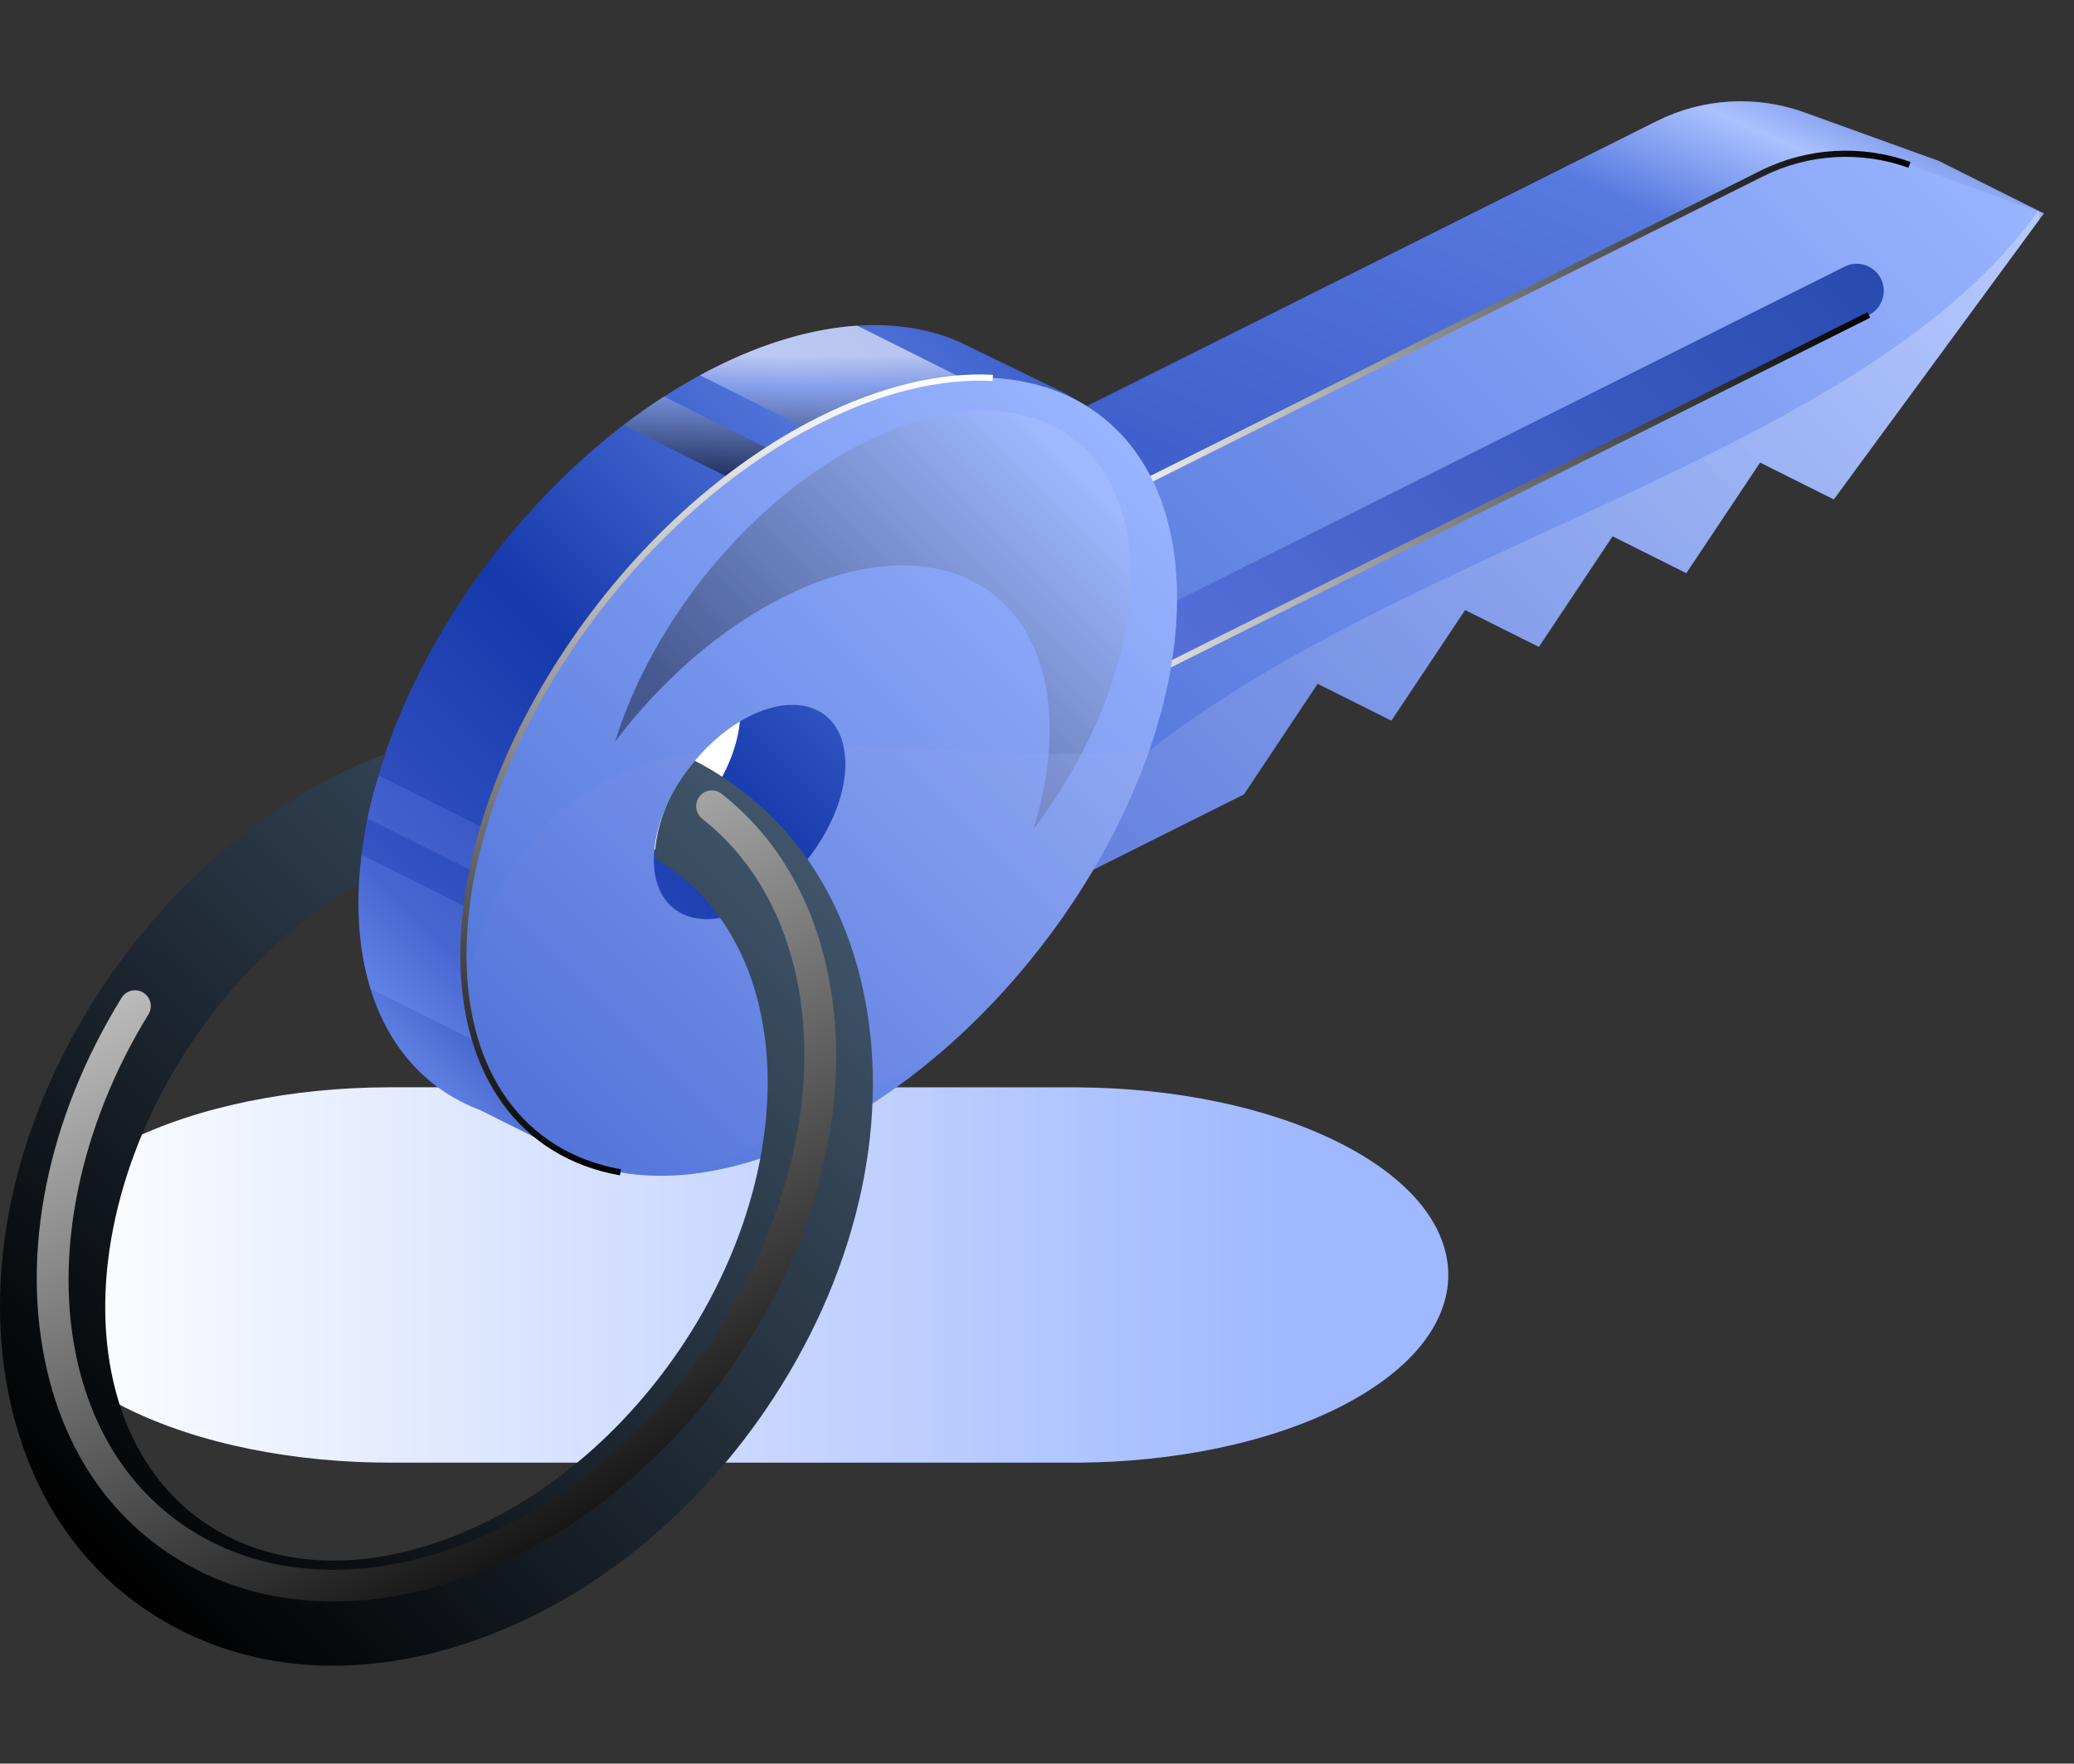 <?xml version="1.0" encoding="UTF-8"?>
<svg xmlns="http://www.w3.org/2000/svg" xmlns:xlink="http://www.w3.org/1999/xlink" viewBox="0 0 938.88 798.26">
  <rect x="0" y="0" width="938.88" height="798.26" fill="#333333" stroke="none"/>
  <defs>
    <style>
      .cls-1 {
        fill: url(#linear-gradient-6);
      }

      .cls-1, .cls-2, .cls-3, .cls-4, .cls-5, .cls-6, .cls-7, .cls-8, .cls-9, .cls-10, .cls-11, .cls-12, .cls-13, .cls-14, .cls-15, .cls-16 {
        stroke-width: 0px;
      }

      .cls-2 {
        fill: url(#linear-gradient-4);
        opacity: .6;
      }

      .cls-2, .cls-4, .cls-17, .cls-11 {
        mix-blend-mode: screen;
      }

      .cls-18 {
        isolation: isolate;
      }

      .cls-3 {
        fill: url(#linear-gradient-5);
      }

      .cls-4 {
        fill: url(#linear-gradient-11);
        opacity: .4;
      }

      .cls-5 {
        fill: url(#linear-gradient-12);
      }

      .cls-5, .cls-7 {
        opacity: .3;
      }

      .cls-5, .cls-7, .cls-13 {
        mix-blend-mode: multiply;
      }

      .cls-6 {
        fill: url(#linear-gradient-13);
      }

      .cls-7 {
        fill: url(#linear-gradient-3);
      }

      .cls-8 {
        fill: #fff;
      }

      .cls-9 {
        fill: url(#linear-gradient-14);
      }

      .cls-10 {
        fill: url(#linear-gradient-2);
      }

      .cls-11 {
        fill: url(#linear-gradient-15);
      }

      .cls-12 {
        fill: url(#linear-gradient-7);
      }

      .cls-13 {
        fill: url(#linear-gradient);
      }

      .cls-14 {
        fill: url(#linear-gradient-9);
      }

      .cls-15 {
        fill: url(#linear-gradient-8);
      }

      .cls-16 {
        fill: url(#linear-gradient-10);
      }
    </style>
    <linearGradient id="linear-gradient" x1="590.56" y1="577.09" x2="22.24" y2="577.09" gradientUnits="userSpaceOnUse">
      <stop offset="0" stop-color="#9fb8ff"/>
      <stop offset="1" stop-color="#fff"/>
    </linearGradient>
    <linearGradient id="linear-gradient-2" x1="184.53" y1="476.61" x2="481.97" y2="179.16" gradientUnits="userSpaceOnUse">
      <stop offset="0" stop-color="#5d7ee0"/>
      <stop offset=".11" stop-color="#3755c4"/>
      <stop offset=".43" stop-color="#1539ab"/>
      <stop offset=".81" stop-color="#577ae0"/>
      <stop offset="1" stop-color="#3e61cc"/>
    </linearGradient>
    <linearGradient id="linear-gradient-3" x1="176.36" y1="456.15" x2="246.78" y2="385.73" gradientUnits="userSpaceOnUse">
      <stop offset="0" stop-color="#7e9fff"/>
      <stop offset="1" stop-color="#5c75e0"/>
    </linearGradient>
    <linearGradient id="linear-gradient-4" x1="364.98" y1="218.94" x2="364.98" y2="160.65" gradientUnits="userSpaceOnUse">
      <stop offset="0" stop-color="#010103"/>
      <stop offset=".76" stop-color="#a8bdf5"/>
      <stop offset="1" stop-color="#fff"/>
    </linearGradient>
    <linearGradient id="linear-gradient-5" x1="622.6" y1="333.35" x2="778.01" y2="-15.71" gradientUnits="userSpaceOnUse">
      <stop offset="0" stop-color="#3755c4"/>
      <stop offset=".7" stop-color="#577ae0"/>
      <stop offset=".84" stop-color="#abc1ff"/>
      <stop offset="1" stop-color="#3e61cc"/>
    </linearGradient>
    <linearGradient id="linear-gradient-6" x1="492.23" y1="397.21" x2="859.04" y2="30.4" gradientUnits="userSpaceOnUse">
      <stop offset="0" stop-color="#5073d9"/>
      <stop offset="1" stop-color="#99b4ff"/>
    </linearGradient>
    <linearGradient id="linear-gradient-7" x1="544.26" y1="286.09" x2="810.96" y2="19.39" gradientUnits="userSpaceOnUse">
      <stop offset="0" stop-color="#fff"/>
      <stop offset="1" stop-color="#000"/>
    </linearGradient>
    <linearGradient id="linear-gradient-8" x1="518.41" y1="365.25" x2="804.94" y2="78.72" gradientUnits="userSpaceOnUse">
      <stop offset="0" stop-color="#5c75e0"/>
      <stop offset="1" stop-color="#294bb0"/>
    </linearGradient>
    <linearGradient id="linear-gradient-9" x1="524.73" y1="372.19" x2="800.47" y2="96.45" gradientTransform="translate(174.75 -271.59) rotate(26.57)" xlink:href="#linear-gradient-7"/>
    <linearGradient id="linear-gradient-10" x1="225.7" y1="497.15" x2="516.94" y2="205.91" xlink:href="#linear-gradient-6"/>
    <linearGradient id="linear-gradient-11" x1="350.56" y1="359.71" x2="491.81" y2="218.45" gradientUnits="userSpaceOnUse">
      <stop offset="0" stop-color="#06080a"/>
      <stop offset="1" stop-color="#afc4ff"/>
    </linearGradient>
    <linearGradient id="linear-gradient-12" x1="283.38" y1="554.82" x2="832.74" y2="5.46" gradientUnits="userSpaceOnUse">
      <stop offset="0" stop-color="#5c75e0"/>
      <stop offset="1" stop-color="#fff"/>
    </linearGradient>
    <linearGradient id="linear-gradient-13" x1="328.95" y1="531.99" x2="328.95" y2="169.5" gradientUnits="userSpaceOnUse">
      <stop offset="0" stop-color="#000"/>
      <stop offset="1" stop-color="#fff"/>
    </linearGradient>
    <linearGradient id="linear-gradient-14" x1="36.11" y1="702.27" x2="359.04" y2="379.35" gradientUnits="userSpaceOnUse">
      <stop offset="0" stop-color="#000"/>
      <stop offset="1" stop-color="#40556b"/>
    </linearGradient>
    <linearGradient id="linear-gradient-15" x1="298.64" y1="717.36" x2="73.43" y2="296.18" xlink:href="#linear-gradient-13"/>
  </defs>
  <g class="cls-18">
    <g id="_95c6c890-4df0-4047-9b20-53c1698e0703" data-name="95c6c890-4df0-4047-9b20-53c1698e0703">
      <g>
        <path class="cls-13" d="m605.87,517.02c-32.57-16.29-75.07-24.56-117.75-24.86,0-.03-312.19-.03-312.19-.03-43.14.13-86.2,8.42-119.11,24.88-66.34,33.18-66.34,86.97,0,120.15,33.4,16.7,77.25,24.99,121.02,24.87h307.01c.75,0,1.5,0,2.25,0h1.02c42.68-.31,85.18-8.58,117.75-24.87,66.34-33.18,66.34-86.97,0-120.15Z"/>
        <path class="cls-10" d="m491.98,183.81l-9.48-5.64-48.35-23.49c-28.87-12.62-67.68-9.8-110.37,11.56-89.21,44.61-161.53,153.1-161.53,242.31,0,48.4,21.31,81.13,55.03,93.87l40.84,20.36,3.42-14.8c19.15-1.57,40.17-7.65,62.23-18.68,49.61-24.81,93.98-69.39,123.61-119.4l68.18-34.1-23.59-151.98Z"/>
        <path class="cls-8" d="m291.8,387.12c-23.95,11.98-43.37,2.27-43.37-21.68s19.42-53.08,43.37-65.06c23.95-11.98,43.37-2.27,43.37,21.68s-19.42,53.08-43.37,65.06Z"/>
        <path class="cls-7" d="m171.2,350.94c-1.93,6.52-3.58,13.03-4.9,19.51l86.5,43.26v-21.96l-81.6-40.81Zm-8.95,57.6c0,14.42,1.91,27.44,5.46,38.97l85.1,42.56v-58.61l-89.19-44.61c-.89,7.32-1.36,14.57-1.36,21.69Z"/>
        <path class="cls-2" d="m388.08,147.4c-19.7,1.28-41.44,7.4-64.3,18.83-2.32,1.16-4.63,2.38-6.93,3.62l60.64,30.33,70.22-22.93-59.64-29.85Zm-105.82,45l85.75,42.74c2.2-6.35,4.14-12.71,5.83-19.05l-73.22-36.62c-6.24,4.02-12.37,8.33-18.36,12.92Z"/>
        <path class="cls-3" d="m515.57,335.78l33.38-50.07,33.38,16.69,33.38-50.07,33.38,16.69,33.38-50.07,33.38,16.69,33.38-50.07,33.38,16.69,142.61-105.66-47.54-23.77-60.82-21.96c-21.88-7.9-46.03-6.48-66.84,3.92l-258.04,129.05,23.59,151.98Z"/>
        <path class="cls-1" d="m797.56,78.53l-306.81,153.44v163.77l72.35-36.18,33.38-50.07,33.38,16.69,33.38-50.07,33.38,16.69,33.38-50.07,33.38,16.69,33.38-50.07,33.38,16.69,95.08-129.43-60.82-21.96c-21.88-7.9-46.03-6.48-66.84,3.92Z"/>
        <g class="cls-17">
          <path class="cls-12" d="m491.38,233.22l-1.25-2.5,306.81-153.44c21.04-10.53,45.8-11.98,67.93-3.98l-.95,2.63c-21.41-7.73-45.37-6.33-65.74,3.86l-306.81,153.44Z"/>
        </g>
        <path class="cls-15" d="m846,142.6l-366.8,183.44v-27.41l355.83-177.95c8.15-4.08,17.74,1.85,17.74,10.96,0,4.64-2.62,8.89-6.78,10.96Z"/>
        <g class="cls-17">
          <rect class="cls-14" x="457.55" y="232.92" width="410.11" height="2.79" transform="translate(-34.84 321.07) rotate(-26.57)"/>
        </g>
        <path class="cls-16" d="m371.32,190.01c-89.21,44.61-161.53,153.1-161.53,242.31s72.32,125.36,161.53,80.75c89.21-44.61,161.53-153.1,161.53-242.31s-72.32-125.36-161.53-80.75Zm-31.98,220.89c-23.95,11.98-43.37,2.27-43.37-21.68s19.42-53.08,43.37-65.06c23.95-11.98,43.37-2.27,43.37,21.68s-19.42,53.08-43.37,65.06Z"/>
        <path class="cls-4" d="m354.81,270.15c66.46-33.24,120.34-6.3,120.34,60.16,0,14.52-2.57,29.73-7.29,44.98,26.86-35.5,43.99-77.54,43.99-115.01,0-66.46-53.88-93.39-120.34-60.16-51.94,25.98-96.19,81.01-113.05,135.54,20.77-27.46,47.36-51.01,76.35-65.51Z"/>
        <path class="cls-5" d="m494.95,393.64l68.16-34.09,33.38-50.07,33.38,16.69,33.38-50.07,33.38,16.69,33.38-50.07,33.38,16.69,33.38-50.07,33.38,16.69,93-126.62-.06-3.59-.54-.19c-77.74,109.07-282.32,149.89-402.34,244.17-46.93,3.87-94.67-1.16-138.44-2.45.61,2.59.93,5.43.93,8.5,0,23.95-19.42,53.08-43.37,65.06-23.95,11.98-43.37,2.27-43.37-21.68,0-16.38,9.08-35.17,22.48-49.25-51.01,7.73-90.73,33.38-108.01,106.47,5.67,61.17,48.68,92.93,107.1,84.34l107.55-53.79c27.44-23.41,51.49-52.33,69.86-83.34Z"/>
        <g class="cls-17">
          <path class="cls-6" d="m280.65,531.99c-45.24-8-72.26-45.26-72.26-99.68,0-43.42,16.89-92.66,47.54-138.65,30.64-45.96,71.39-83.22,114.75-104.91,27.55-13.78,54.81-20.38,78.82-19.1l-.15,2.79c-23.53-1.26-50.3,5.24-77.42,18.81-88.64,44.33-160.75,152.47-160.75,241.06,0,52.95,26.15,89.19,69.95,96.93l-.49,2.75Z"/>
        </g>
        <path class="cls-9" d="m390.12,445.37c-9.9-42.75-33.47-76.26-68.16-96.93-2.43-1.45-4.9-2.8-7.4-4.1-10.86,12.8-17.52,27.31-18.3,44.19.45.26.92.49,1.37.75,23.3,13.88,39.27,36.98,46.18,66.82,10.64,45.94-1.88,102.29-33.49,150.73-27.25,41.75-65.15,73.43-106.73,89.21-39.32,14.93-76.99,13.61-106.06-3.71-23.3-13.88-39.27-36.98-46.18-66.82-10.64-45.94,1.88-102.29,33.49-150.73,20.69-31.7,47.54-57.58,77.46-75.12,1.42-20.61,5.6-40.11,12.4-58.54-50.92,19.32-96.97,57.56-129.67,107.68C5.91,508.76-8.67,577.08,5.04,636.25c9.9,42.75,33.47,76.26,68.16,96.93,23.19,13.82,49.62,20.76,77.63,20.76,22.47,0,45.96-4.47,69.62-13.45,50.92-19.32,96.97-57.56,129.67-107.68,39.13-59.95,53.7-128.27,40-187.44Z"/>
        <path class="cls-11" d="m65.02,449.39c3.23,2.11,4.22,6.41,2.2,9.69-31.3,50.84-43.28,109.33-32.06,157.73,7.96,34.35,26.58,61.09,53.86,77.34,18.23,10.86,39.06,16.36,61.92,16.36,18.94,0,38.64-3.83,58.55-11.39,44.84-17.02,85.59-50.99,114.75-95.66,34.04-52.16,47.41-113.31,35.77-163.57-6.75-29.16-21.2-52.85-42.11-69.28-2.4-1.89-3.35-5.08-2.37-7.98l.05-.14c1.56-4.58,7.19-6.24,11-3.25,23.57,18.44,39.82,44.91,47.36,77.42,12.69,54.78-1.06,118.43-37.72,174.6-30.8,47.19-74,83.14-121.65,101.22-21.62,8.21-43.06,12.37-63.73,12.37-25.35,0-48.61-6.2-69.12-18.42-30.71-18.29-51.62-48.17-60.47-86.4-12.22-52.77.09-113.76,33.78-168.39,2.12-3.43,6.64-4.45,10.02-2.25h0Z"/>
      </g>
    </g>
  </g>
</svg>